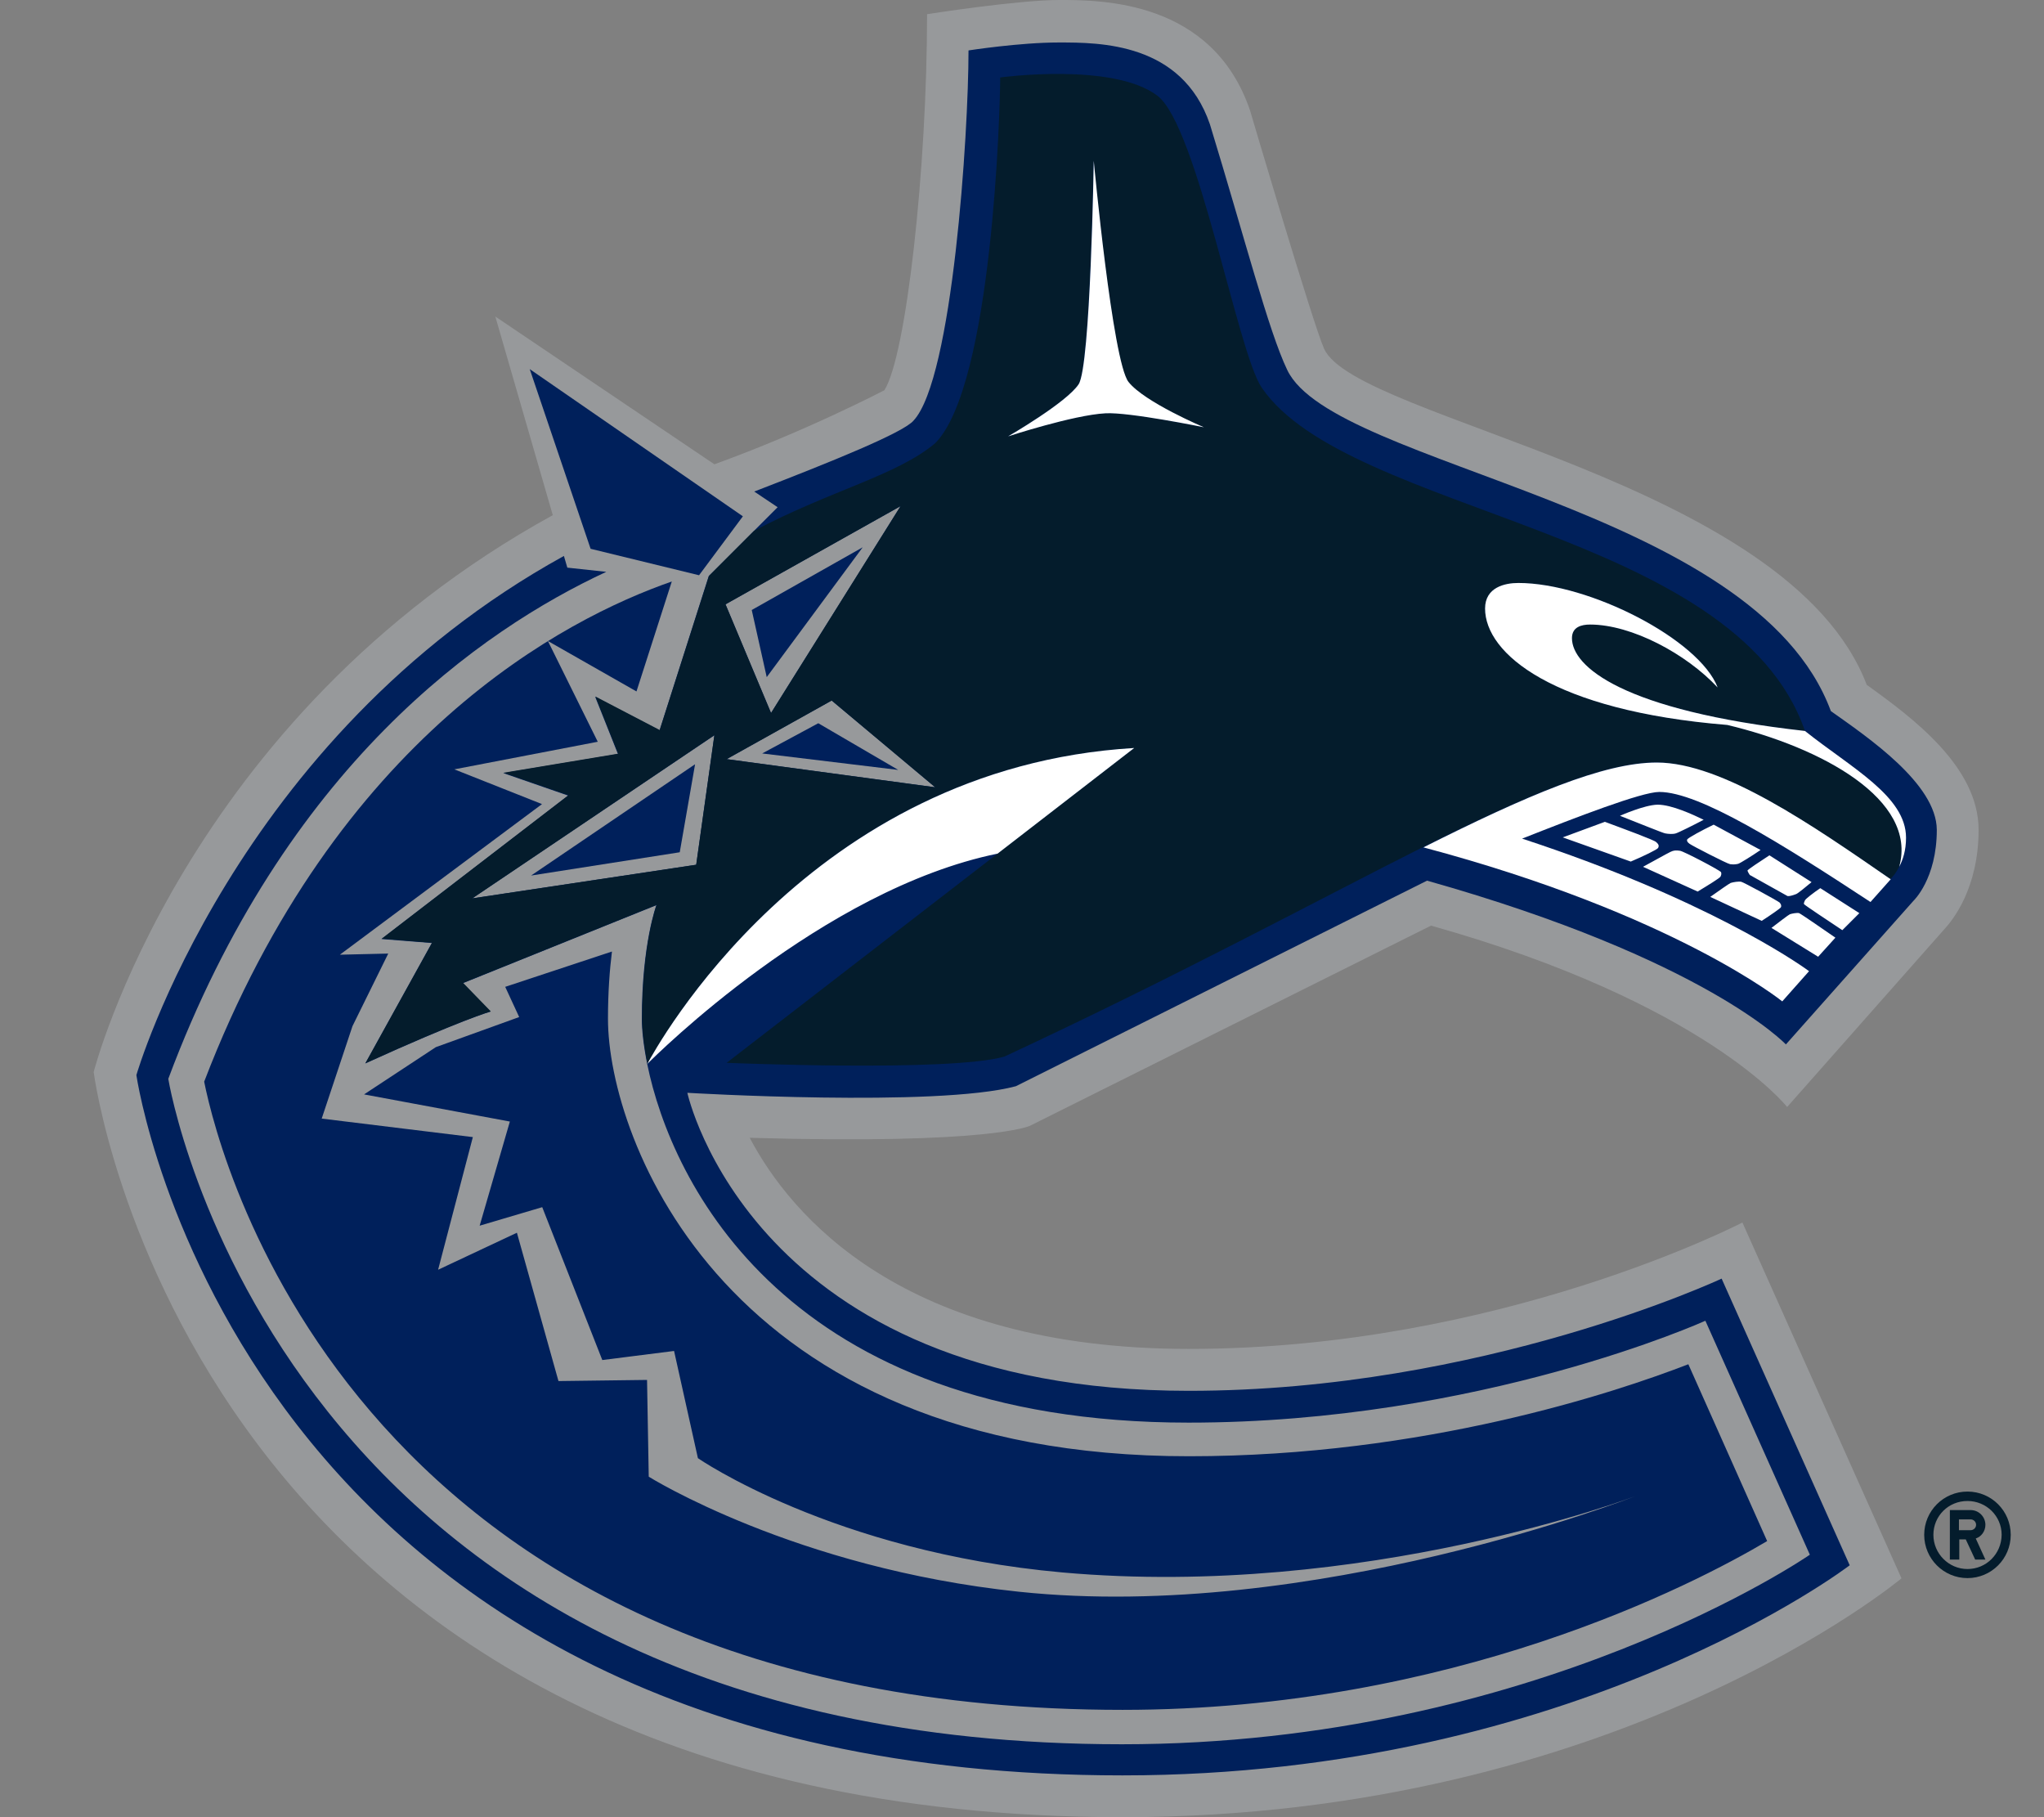 <svg width="18" height="16" viewBox="0 0 18 16" fill="none" xmlns="http://www.w3.org/2000/svg">
<rect x="0" y="0" width="18" height="16" fill="#808080" stroke="none"/>
<g clip-path="url(#clip0_2_7648)">
<path d="M9.071 9.912L12.602 8.15C15.021 8.83 15.738 9.747 15.738 9.747L17.121 8.183C17.196 8.103 17.424 7.82 17.424 7.306C17.424 6.752 16.845 6.321 16.439 6.03C15.75 4.223 11.941 3.699 11.66 3.07C11.562 2.852 11.008 0.972 11.008 0.972C10.677 9.56065e-08 9.697 0 9.329 0C8.958 0 8.164 0.125 8.164 0.125C8.164 1.481 7.981 3.133 7.788 3.436C7.788 3.436 7.098 3.797 6.291 4.088L4.362 2.787L4.868 4.536C1.617 6.323 0.825 9.439 0.825 9.439C0.825 9.439 1.66 16 9.885 16C14.234 16 16.745 13.897 16.745 13.897L15.344 10.764C15.344 10.764 13.204 11.877 10.469 11.877C7.948 11.877 6.963 10.702 6.602 10.018C8.737 10.08 9.071 9.912 9.071 9.912Z" fill="#97999B"/>
<path d="M16.123 6.261C15.452 4.446 11.745 4.115 11.336 3.258C11.171 2.915 10.961 2.095 10.655 1.095C10.409 0.374 9.685 0.374 9.324 0.374C8.978 0.374 8.529 0.444 8.529 0.444C8.529 1.183 8.389 3.331 8.046 3.702C7.961 3.807 7.329 4.063 6.642 4.328L6.848 4.466L6.637 4.677L6.241 5.073L5.808 6.431L5.241 6.135L5.442 6.639L4.432 6.807L5.003 7.005L3.359 8.268L3.803 8.303L3.216 9.364C4.061 8.98 4.319 8.907 4.319 8.907L4.076 8.657L5.78 7.97C5.78 7.97 5.652 8.311 5.652 8.973C5.652 9.068 5.667 9.208 5.7 9.371C5.91 10.401 6.915 12.526 10.467 12.526C13.036 12.526 15.018 11.629 15.018 11.629L15.938 13.689C15.938 13.689 13.527 15.358 9.88 15.358C2.427 15.358 1.482 9.499 1.482 9.499C2.509 6.749 4.239 5.546 5.339 5.035L4.996 4.998L4.966 4.895C2.061 6.496 1.201 9.466 1.201 9.466C1.201 9.466 2.086 15.632 9.885 15.632C13.875 15.632 16.289 13.782 16.289 13.782L15.161 11.258C15.161 11.258 13.053 12.246 10.469 12.246C6.622 12.246 6.053 9.622 6.053 9.622C6.053 9.622 8.244 9.752 8.946 9.564L12.567 7.754C15.021 8.446 15.727 9.196 15.727 9.196L16.85 7.932C16.85 7.932 17.056 7.739 17.056 7.306C17.053 6.9 16.447 6.491 16.123 6.261ZM8.236 6.932L6.399 6.684L7.324 6.168L8.236 6.932ZM7.931 4.456L6.79 6.278L6.389 5.321L7.931 4.456ZM4.159 7.91L6.291 6.474L6.131 7.614L4.159 7.91Z" fill="#00205B"/>
<path d="M5.986 7.504L6.121 6.729L4.677 7.709L5.986 7.504ZM6.712 6.634L7.91 6.779L7.206 6.368L6.712 6.634ZM6.62 5.371L6.752 5.962L7.597 4.819L6.62 5.371Z" fill="#00205B"/>
<path d="M3.419 8.396L2.993 8.406L4.773 7.08L4.001 6.774L5.264 6.531L4.825 5.644L5.605 6.088L5.916 5.12C4.978 5.446 2.966 6.479 1.798 9.524C1.938 10.223 3.159 15.055 9.886 15.055C12.79 15.055 14.911 13.955 15.562 13.569L14.868 12.012C14.224 12.261 12.542 12.822 10.472 12.822C6.382 12.824 5.354 10.022 5.354 8.97C5.354 8.737 5.369 8.539 5.389 8.378L4.449 8.689L4.572 8.955L3.838 9.22L3.206 9.636L4.49 9.875L4.224 10.792L4.775 10.629L5.304 11.975L5.936 11.895L6.146 12.839C6.146 12.839 7.337 13.664 9.354 13.845C12.018 14.083 14.402 13.173 14.402 13.173C14.402 13.173 11.56 14.288 8.973 14.015C6.998 13.807 5.713 13.002 5.713 13.002L5.698 12.15L4.918 12.16L4.552 10.854L3.858 11.18L4.164 10.012L2.833 9.849L3.104 9.035L3.419 8.396ZM6.156 5.065L6.542 4.546L4.665 3.25L5.201 4.832L6.156 5.065Z" fill="#00205B"/>
<path d="M17.326 13.133C17.116 13.133 16.945 13.303 16.945 13.514C16.945 13.724 17.116 13.895 17.326 13.895C17.537 13.895 17.707 13.724 17.707 13.514C17.707 13.303 17.537 13.133 17.326 13.133ZM17.326 13.815C17.161 13.815 17.026 13.679 17.026 13.514C17.026 13.348 17.158 13.216 17.326 13.216C17.492 13.216 17.627 13.348 17.627 13.514C17.625 13.682 17.492 13.815 17.326 13.815Z" fill="#041C2C"/>
<path d="M17.484 13.426C17.484 13.356 17.427 13.296 17.354 13.296H17.171V13.732H17.254V13.554H17.311L17.394 13.732H17.484L17.399 13.546C17.447 13.531 17.484 13.483 17.484 13.426ZM17.354 13.473H17.251V13.378H17.354C17.379 13.378 17.402 13.398 17.402 13.426C17.402 13.453 17.379 13.473 17.354 13.473ZM15.211 6.383C13.675 6.258 13.078 5.754 13.078 5.358C13.078 5.168 13.254 5.133 13.372 5.133C13.998 5.133 14.968 5.629 15.126 6.052C14.85 5.757 14.369 5.499 14.003 5.499C13.925 5.499 13.843 5.521 13.843 5.619C13.843 5.867 14.284 6.255 15.895 6.436C15.279 4.656 11.875 4.531 11.111 3.413C10.898 3.103 10.547 1.118 10.194 0.844C9.805 0.546 8.808 0.682 8.808 0.682C8.808 0.957 8.74 3.393 8.236 3.902C7.895 4.188 7.324 4.313 6.64 4.674L6.244 5.07L5.81 6.428L5.244 6.133L5.444 6.636L4.434 6.804L5.006 7.002L3.362 8.265L3.805 8.301L3.219 9.361C4.063 8.977 4.322 8.905 4.322 8.905L4.078 8.654L5.783 7.967C5.783 7.967 5.655 8.308 5.655 8.97C5.655 9.065 5.67 9.205 5.702 9.368C5.775 9.228 7.116 6.754 9.988 6.586L8.785 7.516L6.399 9.358C6.399 9.358 8.364 9.441 8.845 9.303C10.364 8.596 11.58 7.937 12.532 7.458C13.447 7 14.121 6.712 14.587 6.712C15.164 6.712 15.963 7.268 16.647 7.739C16.647 7.739 16.69 7.704 16.725 7.629C16.89 7.04 16.036 6.579 15.211 6.383ZM6.131 7.614L4.159 7.91L6.291 6.473L6.131 7.614ZM7.931 4.456L6.79 6.278L6.389 5.321L7.931 4.456ZM6.399 6.684L7.324 6.168L8.236 6.932L6.399 6.684ZM9.733 3.639C9.449 3.656 8.875 3.842 8.875 3.842C8.875 3.842 9.392 3.544 9.497 3.383C9.602 3.223 9.63 1.416 9.63 1.416C9.63 1.416 9.795 3.185 9.936 3.363C10.076 3.541 10.597 3.762 10.597 3.762C10.597 3.762 9.941 3.626 9.733 3.639Z" fill="#041C2C"/>
<path d="M9.938 3.363C9.797 3.185 9.632 1.416 9.632 1.416C9.632 1.416 9.604 3.223 9.499 3.383C9.394 3.544 8.878 3.842 8.878 3.842C8.878 3.842 9.452 3.654 9.735 3.639C9.943 3.627 10.602 3.762 10.602 3.762C10.602 3.762 10.078 3.541 9.938 3.363ZM5.7 9.368C5.772 9.296 7.241 7.832 8.785 7.516L9.988 6.586C7.116 6.757 5.775 9.231 5.7 9.368ZM16.785 7.376C16.785 7.01 16.304 6.762 15.895 6.436C14.284 6.256 13.843 5.867 13.843 5.619C13.843 5.521 13.925 5.499 14.003 5.499C14.369 5.499 14.85 5.757 15.126 6.053C14.965 5.632 13.998 5.133 13.371 5.133C13.254 5.133 13.078 5.17 13.078 5.358C13.078 5.754 13.675 6.258 15.211 6.383C16.035 6.579 16.89 7.038 16.725 7.632C16.757 7.571 16.785 7.489 16.785 7.376ZM13.762 7.373L14.361 7.586C14.472 7.539 14.592 7.481 14.602 7.466C14.61 7.449 14.61 7.436 14.584 7.414C14.567 7.396 14.299 7.298 14.133 7.236L13.762 7.373ZM14.266 7.183C14.427 7.246 14.647 7.336 14.665 7.338C14.69 7.343 14.732 7.346 14.757 7.338C14.777 7.333 14.908 7.268 15.003 7.218C14.91 7.173 14.722 7.085 14.597 7.085C14.477 7.088 14.266 7.183 14.266 7.183ZM14.858 7.391C14.853 7.403 14.858 7.414 14.878 7.429C14.9 7.446 15.211 7.606 15.236 7.609C15.261 7.612 15.281 7.612 15.306 7.606C15.324 7.601 15.431 7.534 15.504 7.484L15.091 7.261C14.983 7.313 14.868 7.376 14.858 7.391ZM15.151 7.719C15.158 7.704 15.161 7.694 15.156 7.679C15.136 7.657 14.828 7.496 14.795 7.491C14.76 7.486 14.74 7.486 14.71 7.501C14.682 7.514 14.527 7.601 14.469 7.632L14.95 7.85C15.043 7.794 15.143 7.732 15.151 7.719ZM15.742 7.89C15.755 7.892 15.785 7.885 15.818 7.872C15.835 7.865 15.905 7.807 15.953 7.767L15.582 7.531C15.492 7.589 15.399 7.652 15.389 7.664C15.389 7.667 15.391 7.677 15.409 7.704L15.742 7.89ZM15.895 7.927C15.885 7.95 15.883 7.957 15.888 7.962C15.9 7.975 16.093 8.103 16.224 8.19L16.374 8.04L16.03 7.82C15.968 7.862 15.9 7.915 15.895 7.927ZM15.682 7.99C15.69 7.977 15.685 7.962 15.672 7.947C15.652 7.93 15.356 7.769 15.334 7.764C15.309 7.759 15.264 7.767 15.241 7.774C15.229 7.779 15.141 7.84 15.061 7.897L15.514 8.108C15.592 8.058 15.675 8 15.682 7.99ZM15.762 8.05C15.75 8.055 15.665 8.12 15.6 8.17L16.011 8.424L16.163 8.256C16.038 8.17 15.858 8.045 15.843 8.04C15.828 8.035 15.782 8.043 15.762 8.05Z" fill="white"/>
<path d="M12.535 7.461C14.75 8.05 15.695 8.817 15.695 8.817L15.931 8.551C15.82 8.469 15.003 7.907 13.404 7.384C13.88 7.196 14.457 6.973 14.612 6.973C14.966 6.973 15.693 7.431 16.472 7.942L16.65 7.742C15.968 7.271 15.169 6.714 14.59 6.714C14.121 6.714 13.447 7.003 12.535 7.461Z" fill="white"/>
</g>
<defs>
<clipPath id="clip0_2_7648">
<rect width="16.882" height="16" fill="white" transform="translate(0.825)"/>
</clipPath>
</defs>
</svg>

